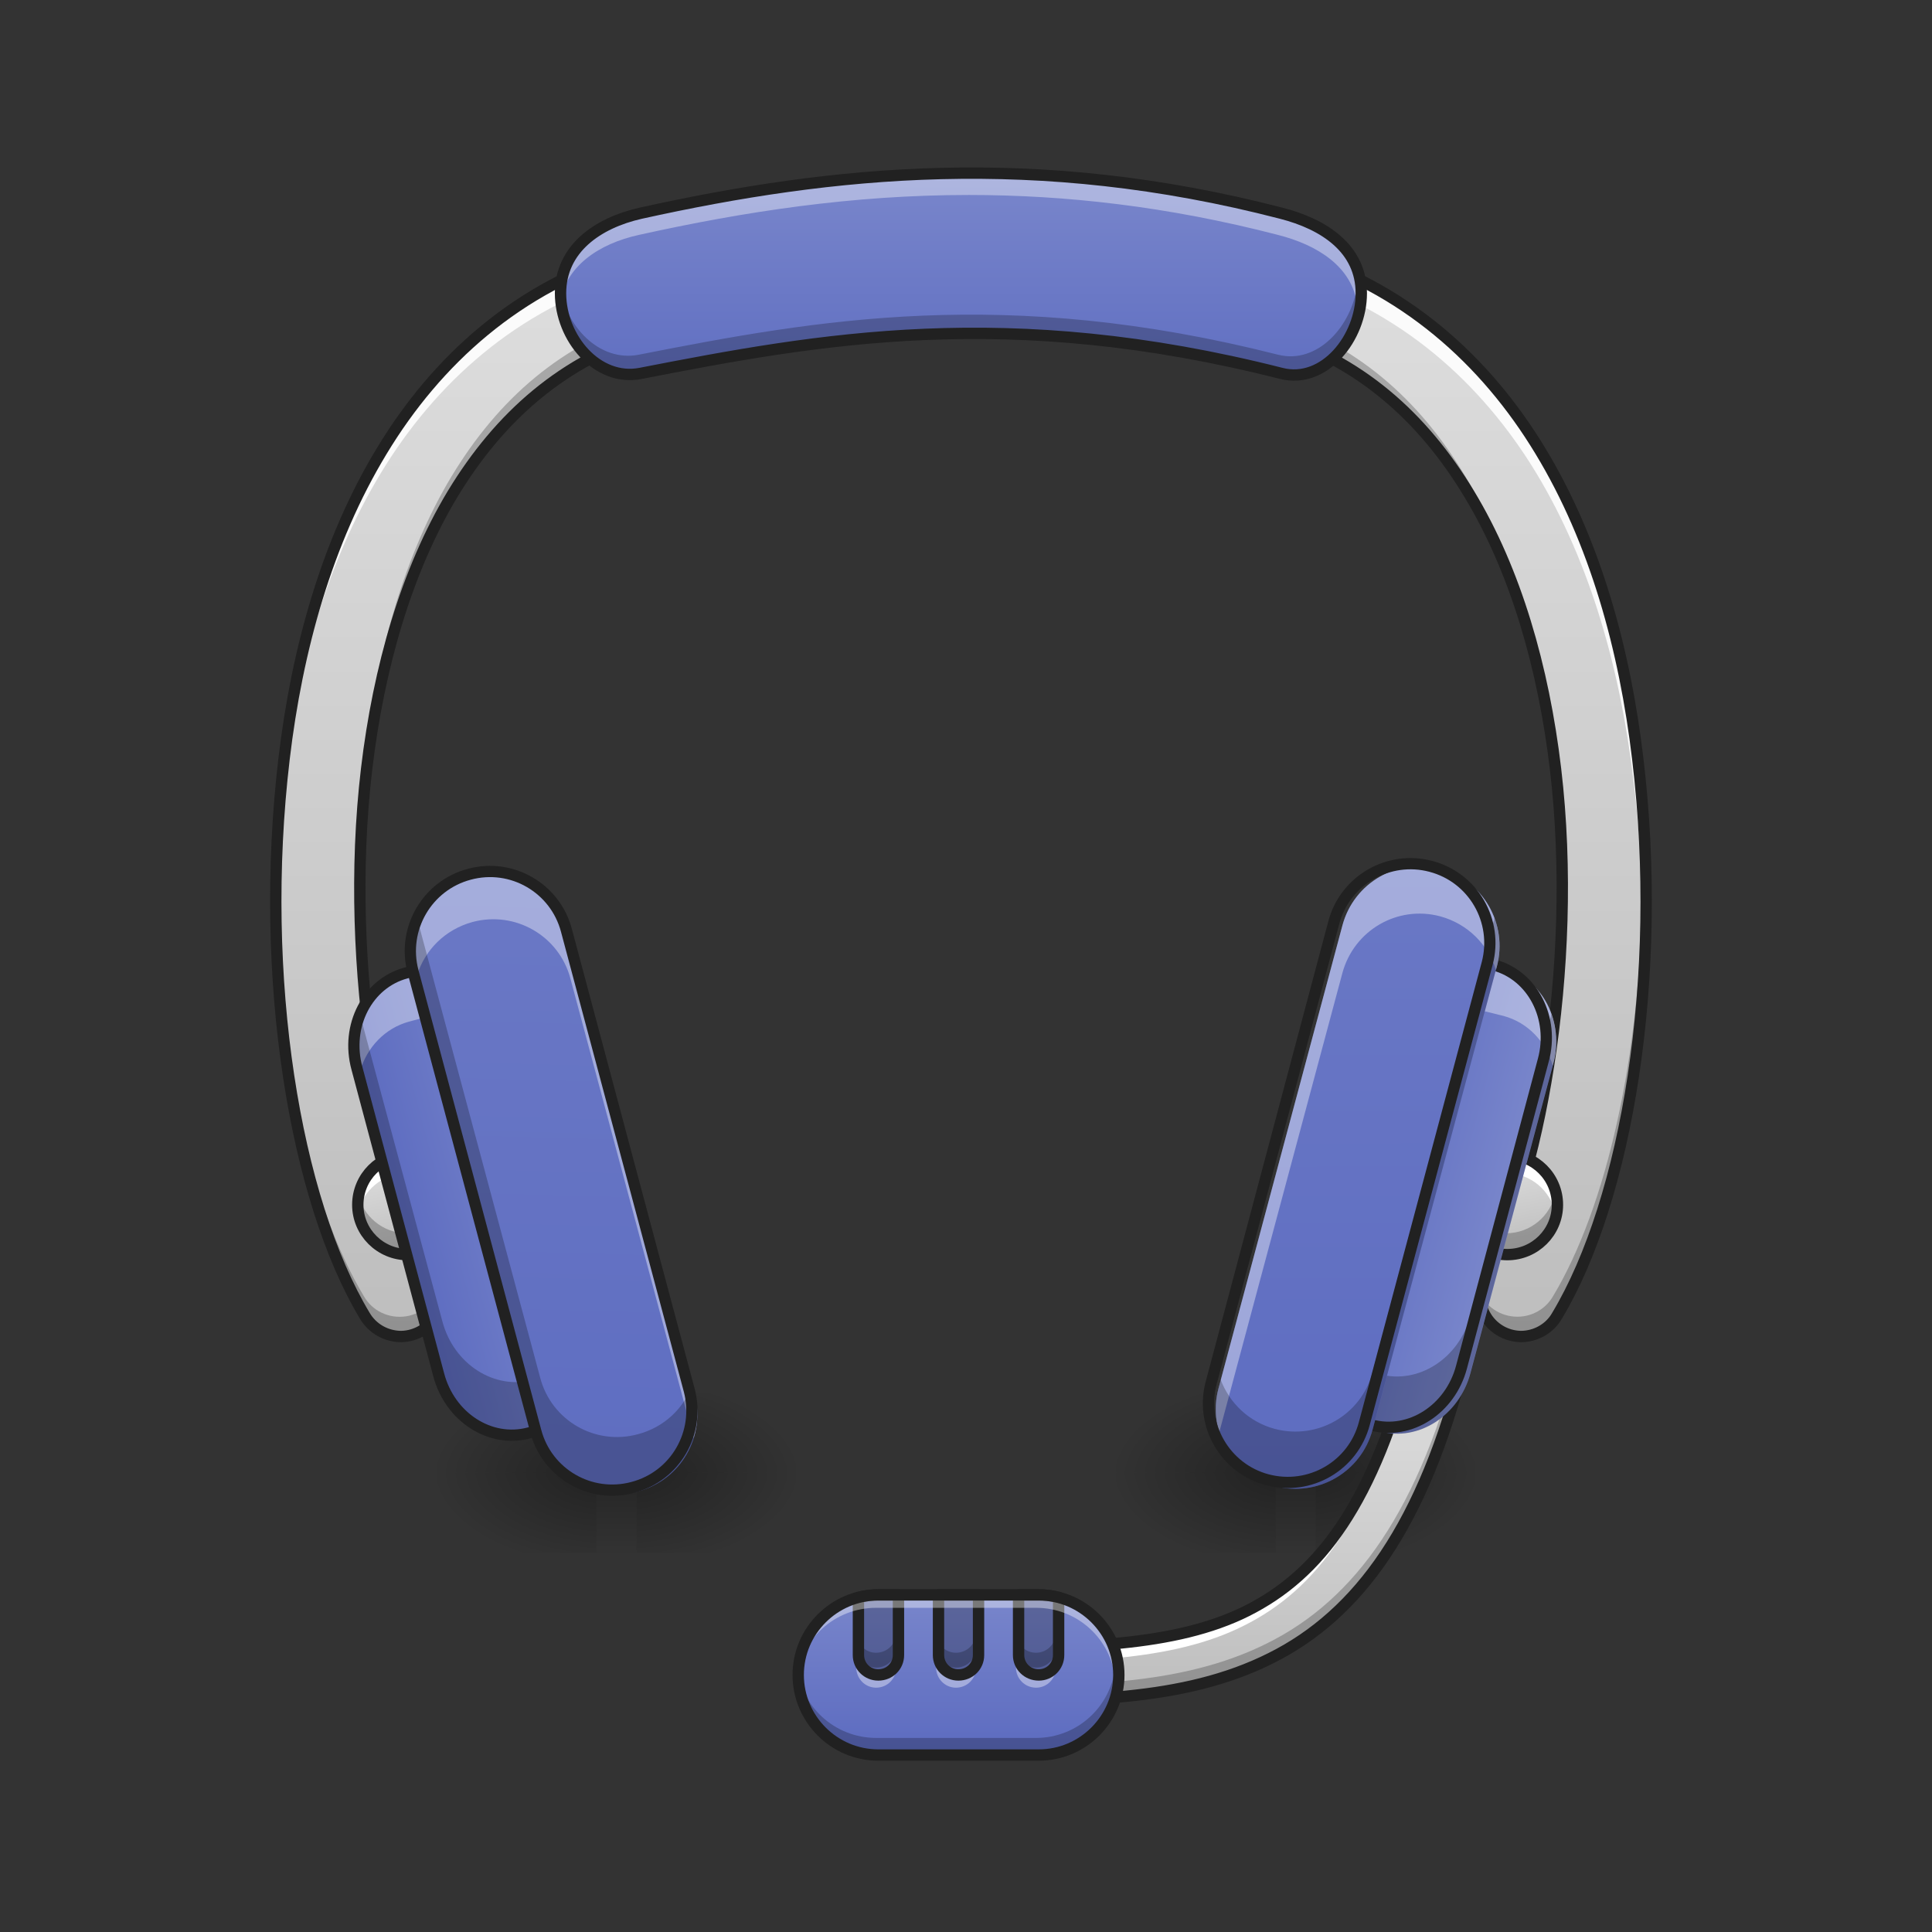<svg height="24" viewBox="0 0 24 24" width="24" xmlns="http://www.w3.org/2000/svg" xmlns:xlink="http://www.w3.org/1999/xlink"><rect x="0" y="0" width="24" height="24" fill="#333333" stroke="none"/><linearGradient id="a"><stop offset="0" stop-color="#bdbdbd"/><stop offset="1" stop-color="#e0e0e0"/></linearGradient><linearGradient id="b" gradientUnits="userSpaceOnUse" x1="7.938" x2="7.938" xlink:href="#a" y1="17.056" y2="2.172"/><linearGradient id="c" gradientUnits="userSpaceOnUse" x1="15.38" x2="15.38" xlink:href="#a" y1="17.056" y2="2.172"/><linearGradient id="d"><stop offset="0" stop-color="#5c6bc0"/><stop offset="1" stop-color="#7986cb"/></linearGradient><linearGradient id="e" gradientUnits="userSpaceOnUse" x1="11.907" x2="11.907" xlink:href="#d" y1="5.149" y2="2.172"/><linearGradient id="f"><stop offset="0" stop-opacity=".275"/><stop offset="1" stop-opacity="0"/></linearGradient><linearGradient id="g" gradientTransform="matrix(.002 0 0 .047 15.598 7.35)" gradientUnits="userSpaceOnUse" x1="254" x2="254" xlink:href="#f" y1="233.5" y2="254.667"/><linearGradient id="h"><stop offset="0" stop-opacity=".314"/><stop offset=".222" stop-opacity=".275"/><stop offset="1" stop-opacity="0"/></linearGradient><radialGradient id="i" cx="450.909" cy="189.579" gradientTransform="matrix(0 -.059 -.105 -0 36.091 44.968)" gradientUnits="userSpaceOnUse" r="21.167" xlink:href="#h"/><radialGradient id="j" cx="450.909" cy="189.579" gradientTransform="matrix(-0 .059 .105 0 -3.902 -8.374)" gradientUnits="userSpaceOnUse" r="21.167" xlink:href="#h"/><radialGradient id="k" cx="450.909" cy="189.579" gradientTransform="matrix(-0 -.059 .105 -0 -3.902 44.968)" gradientUnits="userSpaceOnUse" r="21.167" xlink:href="#h"/><radialGradient id="l" cx="450.909" cy="189.579" gradientTransform="matrix(0 .059 -.105 0 36.091 -8.374)" gradientUnits="userSpaceOnUse" r="21.167" xlink:href="#h"/><linearGradient id="m" gradientTransform="matrix(.002 0 0 .047 7.164 7.35)" gradientUnits="userSpaceOnUse" x1="254" x2="254" xlink:href="#f" y1="233.5" y2="254.667"/><radialGradient id="n" cx="450.909" cy="189.579" gradientTransform="matrix(0 -.059 -.105 -0 27.656 44.968)" gradientUnits="userSpaceOnUse" r="21.167" xlink:href="#h"/><radialGradient id="o" cx="450.909" cy="189.579" gradientTransform="matrix(-0 .059 .105 0 -12.337 -8.374)" gradientUnits="userSpaceOnUse" r="21.167" xlink:href="#h"/><radialGradient id="p" cx="450.909" cy="189.579" gradientTransform="matrix(-0 -.059 .105 -0 -12.337 44.968)" gradientUnits="userSpaceOnUse" r="21.167" xlink:href="#h"/><radialGradient id="q" cx="450.909" cy="189.579" gradientTransform="matrix(0 .059 -.105 0 27.656 -8.374)" gradientUnits="userSpaceOnUse" r="21.167" xlink:href="#h"/><linearGradient id="r" gradientUnits="userSpaceOnUse" x1="18.835" x2="18.587" xlink:href="#a" y1="15.568" y2="14.328"/><linearGradient id="s" gradientUnits="userSpaceOnUse" x1="5.179" x2="4.931" xlink:href="#a" y1="15.568" y2="14.328"/><linearGradient id="t" gradientTransform="matrix(.045 -.012 .012 .045 -.031 8.839)" gradientUnits="userSpaceOnUse" x1="67.603" x2="110.936" xlink:href="#d" y1="158.926" y2="158.926"/><linearGradient id="u" gradientUnits="userSpaceOnUse" x1="16.342" x2="16.342" xlink:href="#a" y1="21.274" y2="16.808"/><linearGradient id="v" gradientTransform="matrix(.045 .012 -.012 .045 -.031 8.839)" gradientUnits="userSpaceOnUse" x1="379.561" x2="422.894" xlink:href="#d" y1="25.976" y2="25.976"/><linearGradient id="w" gradientTransform="matrix(.045 .012 -.012 .045 -.031 8.839)" gradientUnits="userSpaceOnUse" x1="428.452" x2="324.364" xlink:href="#d" y1="126.934" y2="-261.53"/><linearGradient id="x" gradientTransform="matrix(.045 -.012 .012 .045 -.031 8.839)" gradientUnits="userSpaceOnUse" x1="100.39" x2="217.44" xlink:href="#d" y1="279.593" y2="-116.354"/><linearGradient id="y" gradientUnits="userSpaceOnUse" x1="11.877" x2="11.877" xlink:href="#d" y1="21.77" y2="19.785"/><path d="m7.926 3.145c-.047 0-.09.008-.137.023-1.371.41-2.379 1.32-3.059 2.445-.68 1.121-1.051 2.461-1.211 3.816-.32 2.711.137 5.461 1 6.898.094.16.266.258.453.258.184-.004.355-.105.445-.27.086-.16.082-.359-.016-.516-.625-1.043-1.156-3.75-.859-6.25.148-1.25.492-2.453 1.066-3.406.578-.953 1.367-1.66 2.477-1.992.25-.07.406-.316.367-.574s-.266-.441-.527-.434zm0 0" fill="url(#b)"/><path d="m15.871 3.145c-.258-.004-.477.188-.512.441-.035.254.121.496.371.566 1.109.332 1.898 1.039 2.473 1.992.578.953.922 2.156 1.07 3.406.297 2.5-.238 5.207-.859 6.25-.098.156-.105.355-.016.516.09.164.258.266.445.27.184 0 .359-.098.449-.258.863-1.438 1.324-4.188 1-6.898-.16-1.355-.527-2.695-1.207-3.816-.68-1.125-1.691-2.035-3.062-2.445-.047-.016-.098-.023-.152-.023zm0 0" fill="url(#c)"/><path d="m7.926 3.145c-.047 0-.09.008-.137.023-1.371.41-2.379 1.32-3.059 2.445-.68 1.121-1.051 2.461-1.211 3.816-.074.637-.109 1.273-.102 1.898.004-.539.039-1.086.102-1.629.16-1.355.531-2.695 1.211-3.82.68-1.121 1.688-2.031 3.059-2.441.047-.016.09-.023.137-.023.238-.008.453.148.516.379.043-.156.008-.328-.094-.453-.102-.129-.258-.203-.422-.195zm-3.469 8.023c-.02 2.062.434 4.043.945 4.898.027.043.047.09.059.137.039-.137.016-.281-.059-.402-.492-.82-.926-2.668-.945-4.633zm0 0" fill="#fff" fill-opacity=".89"/><path d="m8.445 3.543c-.039.184-.18.332-.359.383-1.109.332-1.898 1.035-2.477 1.992-.574.953-.918 2.156-1.066 3.406-.062.527-.09 1.066-.086 1.594.004-.457.031-.914.086-1.367.148-1.25.492-2.453 1.066-3.406.578-.953 1.367-1.66 2.477-1.992.262-.074.422-.34.359-.609zm-5.027 7.531c-.016 2.129.414 4.105 1.102 5.254.129.219.398.312.633.219s.367-.344.312-.59c-.047.207-.215.363-.422.395-.211.031-.418-.066-.523-.25-.664-1.105-1.086-2.988-1.102-5.027zm0 0" fill-opacity=".235"/><path d="m15.871 3.145c-.16 0-.312.074-.41.199-.098.129-.129.293-.086.449.059-.227.266-.383.496-.379.055 0 .105.008.152.023 1.371.41 2.383 1.32 3.062 2.441.68 1.125 1.047 2.465 1.207 3.82.066.543.102 1.09.105 1.629.004-.625-.027-1.262-.105-1.898-.16-1.355-.527-2.695-1.207-3.816-.68-1.125-1.691-2.035-3.062-2.445-.047-.016-.098-.023-.152-.023zm3.484 8.023c-.02 1.965-.453 3.812-.941 4.633-.078.121-.098.266-.062.402.016-.047.035-.094.062-.137.512-.855.961-2.836.941-4.898zm0 0" fill="#fff" fill-opacity=".89"/><path d="m169.067-147.923c-1 0-1.916.167-2.916.5-29.247 8.749-50.745 28.164-65.244 52.162-14.499 23.914-22.415 52.495-25.831 81.409-6.833 57.828 2.916 116.489 21.331 147.153 2 3.416 5.666 5.499 9.666 5.499 3.916-.083 7.583-2.25 9.499-5.749 1.833-3.416 1.75-7.666-.333-10.999-13.332-22.248-24.664-79.992-18.332-133.321 3.166-26.664 10.499-52.328 22.748-72.66 12.332-20.331 29.164-35.413 52.828-42.496 5.333-1.5 8.666-6.749 7.833-12.249-.833-5.499-5.666-9.416-11.249-9.249zm0 0" fill="none" stroke="#212121" stroke-linecap="round" stroke-width="3" transform="matrix(.047 0 0 .047 0 10.079)"/><path d="m15.367 3.547c-.059.266.098.531.363.605 1.109.332 1.898 1.039 2.473 1.992.578.953.922 2.156 1.07 3.406.055.453.078.91.082 1.367.004-.527-.02-1.066-.082-1.594-.148-1.25-.492-2.453-1.07-3.406-.574-.957-1.363-1.66-2.473-1.992-.184-.051-.32-.195-.363-.379zm5.031 7.527c-.016 2.039-.441 3.922-1.105 5.027-.105.184-.312.281-.52.25-.211-.031-.379-.188-.426-.395-.055.246.078.496.316.59.234.094.504 0 .629-.219.691-1.148 1.121-3.125 1.105-5.254zm0 0" fill-opacity=".235"/><path d="m338.551-147.923c-5.499-.083-10.166 4-10.916 9.416-.75 5.416 2.583 10.582 7.916 12.082 23.664 7.083 40.496 22.165 52.745 42.496 12.332 20.331 19.665 45.996 22.831 72.66 6.333 53.328-5.083 111.073-18.332 133.321-2.083 3.333-2.25 7.583-.333 10.999 1.916 3.5 5.499 5.666 9.499 5.749 3.916 0 7.666-2.083 9.582-5.499 18.415-30.664 28.247-89.325 21.331-147.153-3.416-28.914-11.249-57.495-25.748-81.409-14.499-23.998-36.08-43.413-65.327-52.162-1-.333-2.083-.5-3.25-.5zm0 0" fill="none" stroke="#212121" stroke-linecap="round" stroke-width="3" transform="matrix(.047 0 0 .047 0 10.079)"/><path d="m7.938 2.668c2.387-.527 4.906-.785 7.938 0 .535.137.992.441.992.992 0 .551-.457 1.129-.992.992-3.387-.859-5.73-.43-7.938 0-.539.105-.992-.441-.992-.992 0-.551.457-.871.992-.992zm0 0" fill="url(#e)"/><path d="m12.035 2.172c-1.449 0-2.793.207-4.098.496-.535.121-.992.441-.992.992 0 .043.004.082.008.125.062-.477.488-.758.984-.867 1.305-.289 2.648-.496 4.098-.496 1.199 0 2.469.141 3.84.496.492.125.922.395.984.867.008-.043.008-.082.008-.125 0-.551-.457-.855-.992-.992-1.371-.355-2.641-.496-3.84-.496zm0 0" fill="#fff" fill-opacity=".392"/><path d="m6.953 3.539c-.004.039-.008.078-.008.121 0 .551.453 1.098.992.992 2.207-.434 4.551-.859 7.938 0 .535.137.992-.441.992-.992 0-.043 0-.082-.008-.121-.062.508-.492.992-.984.867-3.387-.859-5.73-.434-7.938 0-.496.098-.922-.363-.984-.867zm0 0" fill-opacity=".235"/><path d="m169.317-158.089c50.912-11.249 104.657-16.748 169.317 0 11.416 2.916 21.165 9.416 21.165 21.165s-9.749 24.081-21.165 21.165c-72.243-18.332-122.238-9.166-169.317 0-11.499 2.25-21.165-9.416-21.165-21.165s9.749-18.582 21.165-21.165zm0 0" fill="none" stroke="#212121" stroke-linecap="round" stroke-linejoin="round" stroke-width="3" transform="matrix(.047 0 0 .047 0 10.079)"/><path d="m15.848 18.297h.496v.992h-.496zm0 0" fill="url(#g)"/><path d="m16.344 18.297h1.984v-.992h-1.984zm0 0" fill="url(#i)"/><path d="m15.848 18.297h-1.984v.992h1.984zm0 0" fill="url(#j)"/><path d="m15.848 18.297h-1.984v-.992h1.984zm0 0" fill="url(#k)"/><path d="m16.344 18.297h1.984v.992h-1.984zm0 0" fill="url(#l)"/><path d="m7.41 18.297h.496v.992h-.496zm0 0" fill="url(#m)"/><path d="m7.906 18.297h1.984v-.992h-1.984zm0 0" fill="url(#n)"/><path d="m7.41 18.297h-1.984v.992h1.984zm0 0" fill="url(#o)"/><path d="m7.41 18.297h-1.984v-.992h1.984zm0 0" fill="url(#p)"/><path d="m7.906 18.297h1.984v.992h-1.984zm0 0" fill="url(#q)"/><path d="m18.711 14.328c.344 0 .621.277.621.621 0 .34-.277.617-.621.617s-.621-.277-.621-.617c0-.344.277-.621.621-.621zm0 0" fill="url(#r)"/><path d="m18.711 14.328c-.344 0-.621.277-.621.621 0 .039.004.082.012.121.059-.281.309-.496.609-.496.301 0 .551.215.609.496.008-.039.012-.082.012-.121 0-.344-.277-.621-.621-.621zm0 0" fill="#fff"/><path d="m18.711 15.566c-.344 0-.621-.273-.621-.617 0-.043.004-.086.012-.125.059.281.309.496.609.496.301 0 .551-.215.609-.496.008.039.012.082.012.125 0 .344-.277.617-.621.617zm0 0" fill-opacity=".235"/><path d="m108.475 127.679c7.333 0 13.249 5.916 13.249 13.249 0 7.249-5.916 13.165-13.249 13.165s-13.249-5.916-13.249-13.165c0-7.333 5.916-13.249 13.249-13.249zm0 0" fill="none" stroke="#212121" stroke-linecap="round" stroke-linejoin="round" stroke-width="3" transform="matrix(.047 0 0 .047 13.626 8.343)"/><path d="m5.055 14.328c.344 0 .621.277.621.621 0 .34-.277.617-.621.617s-.621-.277-.621-.617c0-.344.277-.621.621-.621zm0 0" fill="url(#s)"/><path d="m5.055 14.328c-.344 0-.621.277-.621.621 0 .039.004.082.012.121.059-.281.309-.496.609-.496.301 0 .551.215.609.496.008-.039.012-.082.012-.121 0-.344-.277-.621-.621-.621zm0 0" fill="#fff"/><path d="m5.055 15.566c-.344 0-.621-.273-.621-.617 0-.043.004-.086.012-.125.059.281.309.496.609.496.301 0 .551-.215.609-.496.008.039.012.082.012.125 0 .344-.277.617-.621.617zm0 0" fill-opacity=".235"/><path d="m108.474 127.679c7.333 0 13.249 5.916 13.249 13.249 0 7.249-5.916 13.165-13.249 13.165-7.333 0-13.249-5.916-13.249-13.165 0-7.333 5.916-13.249 13.249-13.249zm0 0" fill="none" stroke="#212121" stroke-linecap="round" stroke-linejoin="round" stroke-width="3" transform="matrix(.047 0 0 .047 -.031 8.343)"/><path d="m5.082 12.102.176-.047c.48-.129.984.195 1.129.723l1.027 3.836c.141.527-.137 1.062-.617 1.191l-.172.047c-.484.129-.988-.195-1.129-.727l-1.027-3.832c-.145-.531.133-1.062.613-1.191zm0 0" fill="url(#t)"/><path d="m5.484 12.023c-.078 0-.152.012-.227.031l-.176.047c-.48.129-.758.66-.613 1.191l.004.016c.086-.297.309-.535.609-.617l.176-.047c.48-.129.984.195 1.129.727l1.02 3.816c.055-.176.059-.375.008-.574l-1.027-3.836c-.121-.445-.5-.746-.902-.754zm0 0" fill="#fff" fill-opacity=".392"/><path d="m4.488 12.664c-.066.191-.078.41-.02.629l1.027 3.832c.141.531.645.855 1.129.727l.172-.047c.484-.129.758-.66.617-1.191l-.023-.082c-.098.27-.309.484-.594.562l-.172.047c-.484.129-.988-.195-1.129-.727zm0 0" fill-opacity=".235"/><path d="m87.327 95.455 3.881.005c10.611-.003 19.204 9.459 19.271 21.123l-.01 84.709c-.014 11.642-8.683 21.137-19.294 21.141l-3.8.017c-10.692-.018-19.285-9.481-19.249-21.203l-.011-84.629c-.045-11.744 8.603-21.159 19.214-21.162zm0 0" fill="none" stroke="#212121" stroke-linecap="round" stroke-linejoin="round" stroke-width="3" transform="matrix(.045 -.012 .012 .045 -.031 8.839)"/><path d="m17.84 16.477c-.152-.004-.293.102-.328.254-.484 1.934-1.168 2.809-2.062 3.258-.891.445-2.082.461-3.574.461-.117 0-.227.059-.285.164-.062.102-.062.227 0 .328.059.105.168.164.285.164 1.492 0 2.781.016 3.871-.531 1.09-.543 1.895-1.652 2.402-3.688.027-.094.008-.199-.055-.277-.059-.082-.152-.129-.254-.133zm0 0" fill="url(#u)"/><path d="m17.84 16.477c-.152-.004-.293.102-.328.254-.484 1.934-1.168 2.809-2.062 3.258-.891.445-2.082.461-3.574.461-.105 0-.207.051-.27.137-.062.086-.078.195-.043.297.043-.137.172-.227.312-.227 1.492 0 2.684-.012 3.574-.461.895-.445 1.578-1.324 2.062-3.258.035-.152.176-.258.328-.254.141.004.262.094.305.227 0-.008.004-.016.004-.023.027-.094.008-.199-.055-.277-.059-.082-.152-.129-.254-.133zm0 0" fill="#fff"/><path d="m18.148 16.723c-.508 2.035-1.312 3.145-2.402 3.688-1.09.547-2.379.531-3.871.531-.148.004-.281-.098-.32-.246-.027.098-.004.203.059.285s.16.125.262.125c1.492 0 2.781.016 3.871-.531 1.09-.543 1.895-1.652 2.402-3.688.016-.055.016-.109 0-.164zm0 0" fill-opacity=".235"/><path d="m381.198 120.591c-3.25-.083-6.249 2.166-6.999 5.416-10.332 41.246-24.914 59.911-43.996 69.493-18.998 9.499-44.412 9.832-76.243 9.832-2.5 0-4.833 1.25-6.083 3.5-1.333 2.166-1.333 4.833 0 6.999 1.25 2.25 3.583 3.5 6.083 3.5 31.83 0 59.328.333 82.575-11.332 23.248-11.582 40.413-35.247 51.245-78.659.583-2.0.167-4.25-1.167-5.916-1.25-1.75-3.25-2.75-5.416-2.833zm0 0" fill="none" stroke="#212121" stroke-linecap="round" stroke-width="3" transform="matrix(.047 0 0 .047 -.031 10.823)"/><path d="m18.508 11.984.172.047c.48.129.758.664.613 1.191l-1.027 3.836c-.141.527-.645.852-1.125.723l-.176-.047c-.48-.129-.758-.66-.613-1.191l1.027-3.832c.141-.531.645-.855 1.129-.727zm0 0" fill="url(#v)"/><path d="m18.281 11.957c-.406.004-.785.305-.902.754l-1.027 3.832c-.055.199-.051.398.004.574l1.023-3.816c.141-.531.645-.855 1.129-.723l.172.043c.301.082.523.32.609.617l.004-.016c.145-.531-.129-1.062-.613-1.191l-.172-.047c-.078-.02-.152-.027-.227-.027zm0 0" fill="#fff" fill-opacity=".392"/><path d="m19.273 12.594-1.008 3.754c-.141.527-.645.852-1.125.723l-.176-.047c-.281-.074-.496-.289-.594-.562l-.02.082c-.145.531.133 1.062.613 1.191l.176.047c.48.129.984-.191 1.125-.723l1.027-3.836c.059-.219.047-.438-.02-.629zm0 0" fill-opacity=".235"/><path d="m399.339-37.535 3.8.017c10.611.003 19.281 9.499 19.214 21.162l.01 84.709c.014 11.642-8.579 21.104-19.19 21.101l-3.881.005c-10.611-.003-19.259-9.418-19.214-21.162l.011-84.629c-.036-11.722 8.557-21.185 19.249-21.203zm0 0" fill="none" stroke="#212121" stroke-linecap="round" stroke-linejoin="round" stroke-width="3" transform="matrix(.045 .012 -.012 .045 -.031 8.839)"/><path d="m17.891 10.793c.531.141.844.684.703 1.215l-1.543 5.75c-.141.531-.684.844-1.215.703-.527-.141-.844-.688-.699-1.215l1.539-5.75c.141-.531.688-.844 1.215-.703zm0 0" fill="url(#w)"/><path d="m5.871 10.863c.531-.145 1.074.172 1.215.699l1.543 5.75c.141.531-.172 1.074-.703 1.215-.531.145-1.074-.172-1.215-.699l-1.543-5.75c-.141-.531.176-1.074.703-1.215zm0 0" fill="url(#x)"/><path d="m17.645 10.758c-.445-.004-.848.289-.969.738l-1.539 5.75c-.051.188-.043.379.008.551l1.531-5.711c.145-.531.684-.844 1.215-.703.344.094.594.352.691.664l.012-.039c.141-.531-.172-1.074-.703-1.215-.082-.023-.164-.035-.246-.035zm0 0" fill="#fff" fill-opacity=".392"/><path d="m6.121 10.828c-.082 0-.168.012-.25.035-.531.141-.844.684-.703 1.215l.012.039c.098-.316.348-.57.691-.664.531-.141 1.074.172 1.215.703l1.531 5.711c.055-.176.062-.363.012-.555l-1.543-5.75c-.121-.449-.523-.742-.965-.734zm0 0" fill="#fff" fill-opacity=".392"/><path d="m18.566 11.402-1.516 5.645c-.141.531-.684.844-1.215.703-.32-.086-.562-.32-.672-.613l-.027.109c-.145.531.168 1.07.699 1.215.531.141 1.074-.172 1.215-.703l1.543-5.75c.055-.207.039-.418-.027-.605zm0 0" fill-opacity=".235"/><path d="m5.199 11.473c-.07.188-.086.395-.031.605l1.543 5.75c.141.531.684.844 1.215.699.531-.141.844-.684.703-1.215l-.031-.105c-.105.289-.348.523-.672.609-.531.145-1.074-.168-1.215-.699zm0 0" fill-opacity=".235"/><path d="m377.305-68.899c11.722-.036 21.159 9.427 21.195 21.149l-.047 126.994c.036 11.722-9.427 21.159-21.149 21.195-11.642.014-21.181-9.507-21.114-21.171l-.034-126.973c-.036-11.722 9.507-21.181 21.149-21.195zm0 0" fill="none" stroke="#212121" stroke-linecap="round" stroke-linejoin="round" stroke-width="3" transform="matrix(.045 .012 -.012 .045 -.031 9.335)"/><path d="m113.161 64.074c11.744-.045 21.185 9.472 21.171 21.114l.047 126.994c-.036 11.722-9.472 21.185-21.195 21.149-11.744.045-21.185-9.472-21.171-21.114l-.047-126.994c.036-11.722 9.553-21.163 21.195-21.149zm0 0" fill="none" stroke="#212121" stroke-linecap="round" stroke-linejoin="round" stroke-width="3" transform="matrix(.045 -.012 .012 .045 -.031 9.335)"/><path d="m10.883 19.785h1.988c.547 0 .992.445.992.992s-.445.992-.992.992h-1.988c-.547 0-.992-.445-.992-.992s.445-.992.992-.992zm0 0" fill="url(#y)"/><path d="m10.883 19.785c-.082 0-.168.012-.246.031v.715c0 .137.109.246.246.246.141 0 .25-.109.25-.246v-.746zm.746 0v.746c0 .137.109.246.246.246.141 0 .25-.109.25-.246v-.746zm.992 0v.746c0 .137.109.246.25.246.137 0 .246-.109.246-.246v-.715c-.078-.02-.164-.031-.246-.031zm0 0" fill-opacity=".235"/><path d="m10.637 20.531v.184c0 .137.109.25.246.25.141 0 .25-.113.25-.25v-.184c0 .137-.109.246-.25.246-.137 0-.246-.109-.246-.246zm.992 0v.184c0 .137.109.25.246.25.141 0 .25-.113.25-.25v-.184c0 .137-.109.246-.25.246-.137 0-.246-.109-.246-.246zm.992 0v.184c0 .137.109.25.25.25.137 0 .246-.113.246-.25v-.184c0 .137-.109.246-.246.246-.141 0-.25-.109-.25-.246zm0 0" fill="#fff" fill-opacity=".392"/><path d="m10.637 20.281v.188c0 .137.109.246.246.246.141 0 .25-.109.25-.246v-.188c0 .137-.109.25-.25.25-.137 0-.246-.113-.246-.25zm.992 0v.188c0 .137.109.246.246.246.141 0 .25-.109.25-.246v-.188c0 .137-.109.25-.25.25-.137 0-.246-.113-.246-.25zm.992 0v.188c0 .137.109.246.25.246.137 0 .246-.109.246-.246v-.188c0 .137-.109.25-.246.25-.141 0-.25-.113-.25-.25zm0 0" fill-opacity=".235"/><path d="m232.796 222.918c-1.75 0-3.583.25-5.249.667v15.249c0 2.916 2.333 5.249 5.249 5.249 3 0 5.333-2.333 5.333-5.249v-15.915zm15.915 0v15.915c0 2.916 2.333 5.249 5.249 5.249 3 0 5.333-2.333 5.333-5.249v-15.915zm21.165 0v15.915c0 2.916 2.333 5.249 5.333 5.249 2.916 0 5.249-2.333 5.249-5.249v-15.249c-1.667-.417-3.5-.667-5.249-.667zm0 0" fill="none" stroke="#212121" stroke-linecap="round" stroke-linejoin="round" stroke-width="3" transform="matrix(.047 0 0 .047 -.031 9.335)"/><path d="m10.883 19.785c-.547 0-.992.441-.992.992 0 .031.004.062.008.094.043-.508.469-.898.984-.898h1.988c.516 0 .938.391.984.898.004-.031.008-.062.008-.094 0-.551-.445-.992-.992-.992zm0 0" fill="#fff" fill-opacity=".392"/><path d="m10.883 21.777c-.547 0-.992-.445-.992-.992 0-.031.004-.062.008-.094.043.504.469.898.984.898h1.988c.516 0 .938-.395.984-.898.004.031.008.062.008.094 0 .547-.445.992-.992.992zm0 0" fill-opacity=".235"/><path d="m232.796 222.918h42.413c11.666 0 21.165 9.499 21.165 21.165 0 11.666-9.499 21.165-21.165 21.165h-42.413c-11.666 0-21.165-9.499-21.165-21.165 0-11.666 9.499-21.165 21.165-21.165zm0 0" fill="none" stroke="#212121" stroke-linecap="round" stroke-linejoin="round" stroke-width="3" transform="matrix(.047 0 0 .047 -.031 9.335)"/></svg>